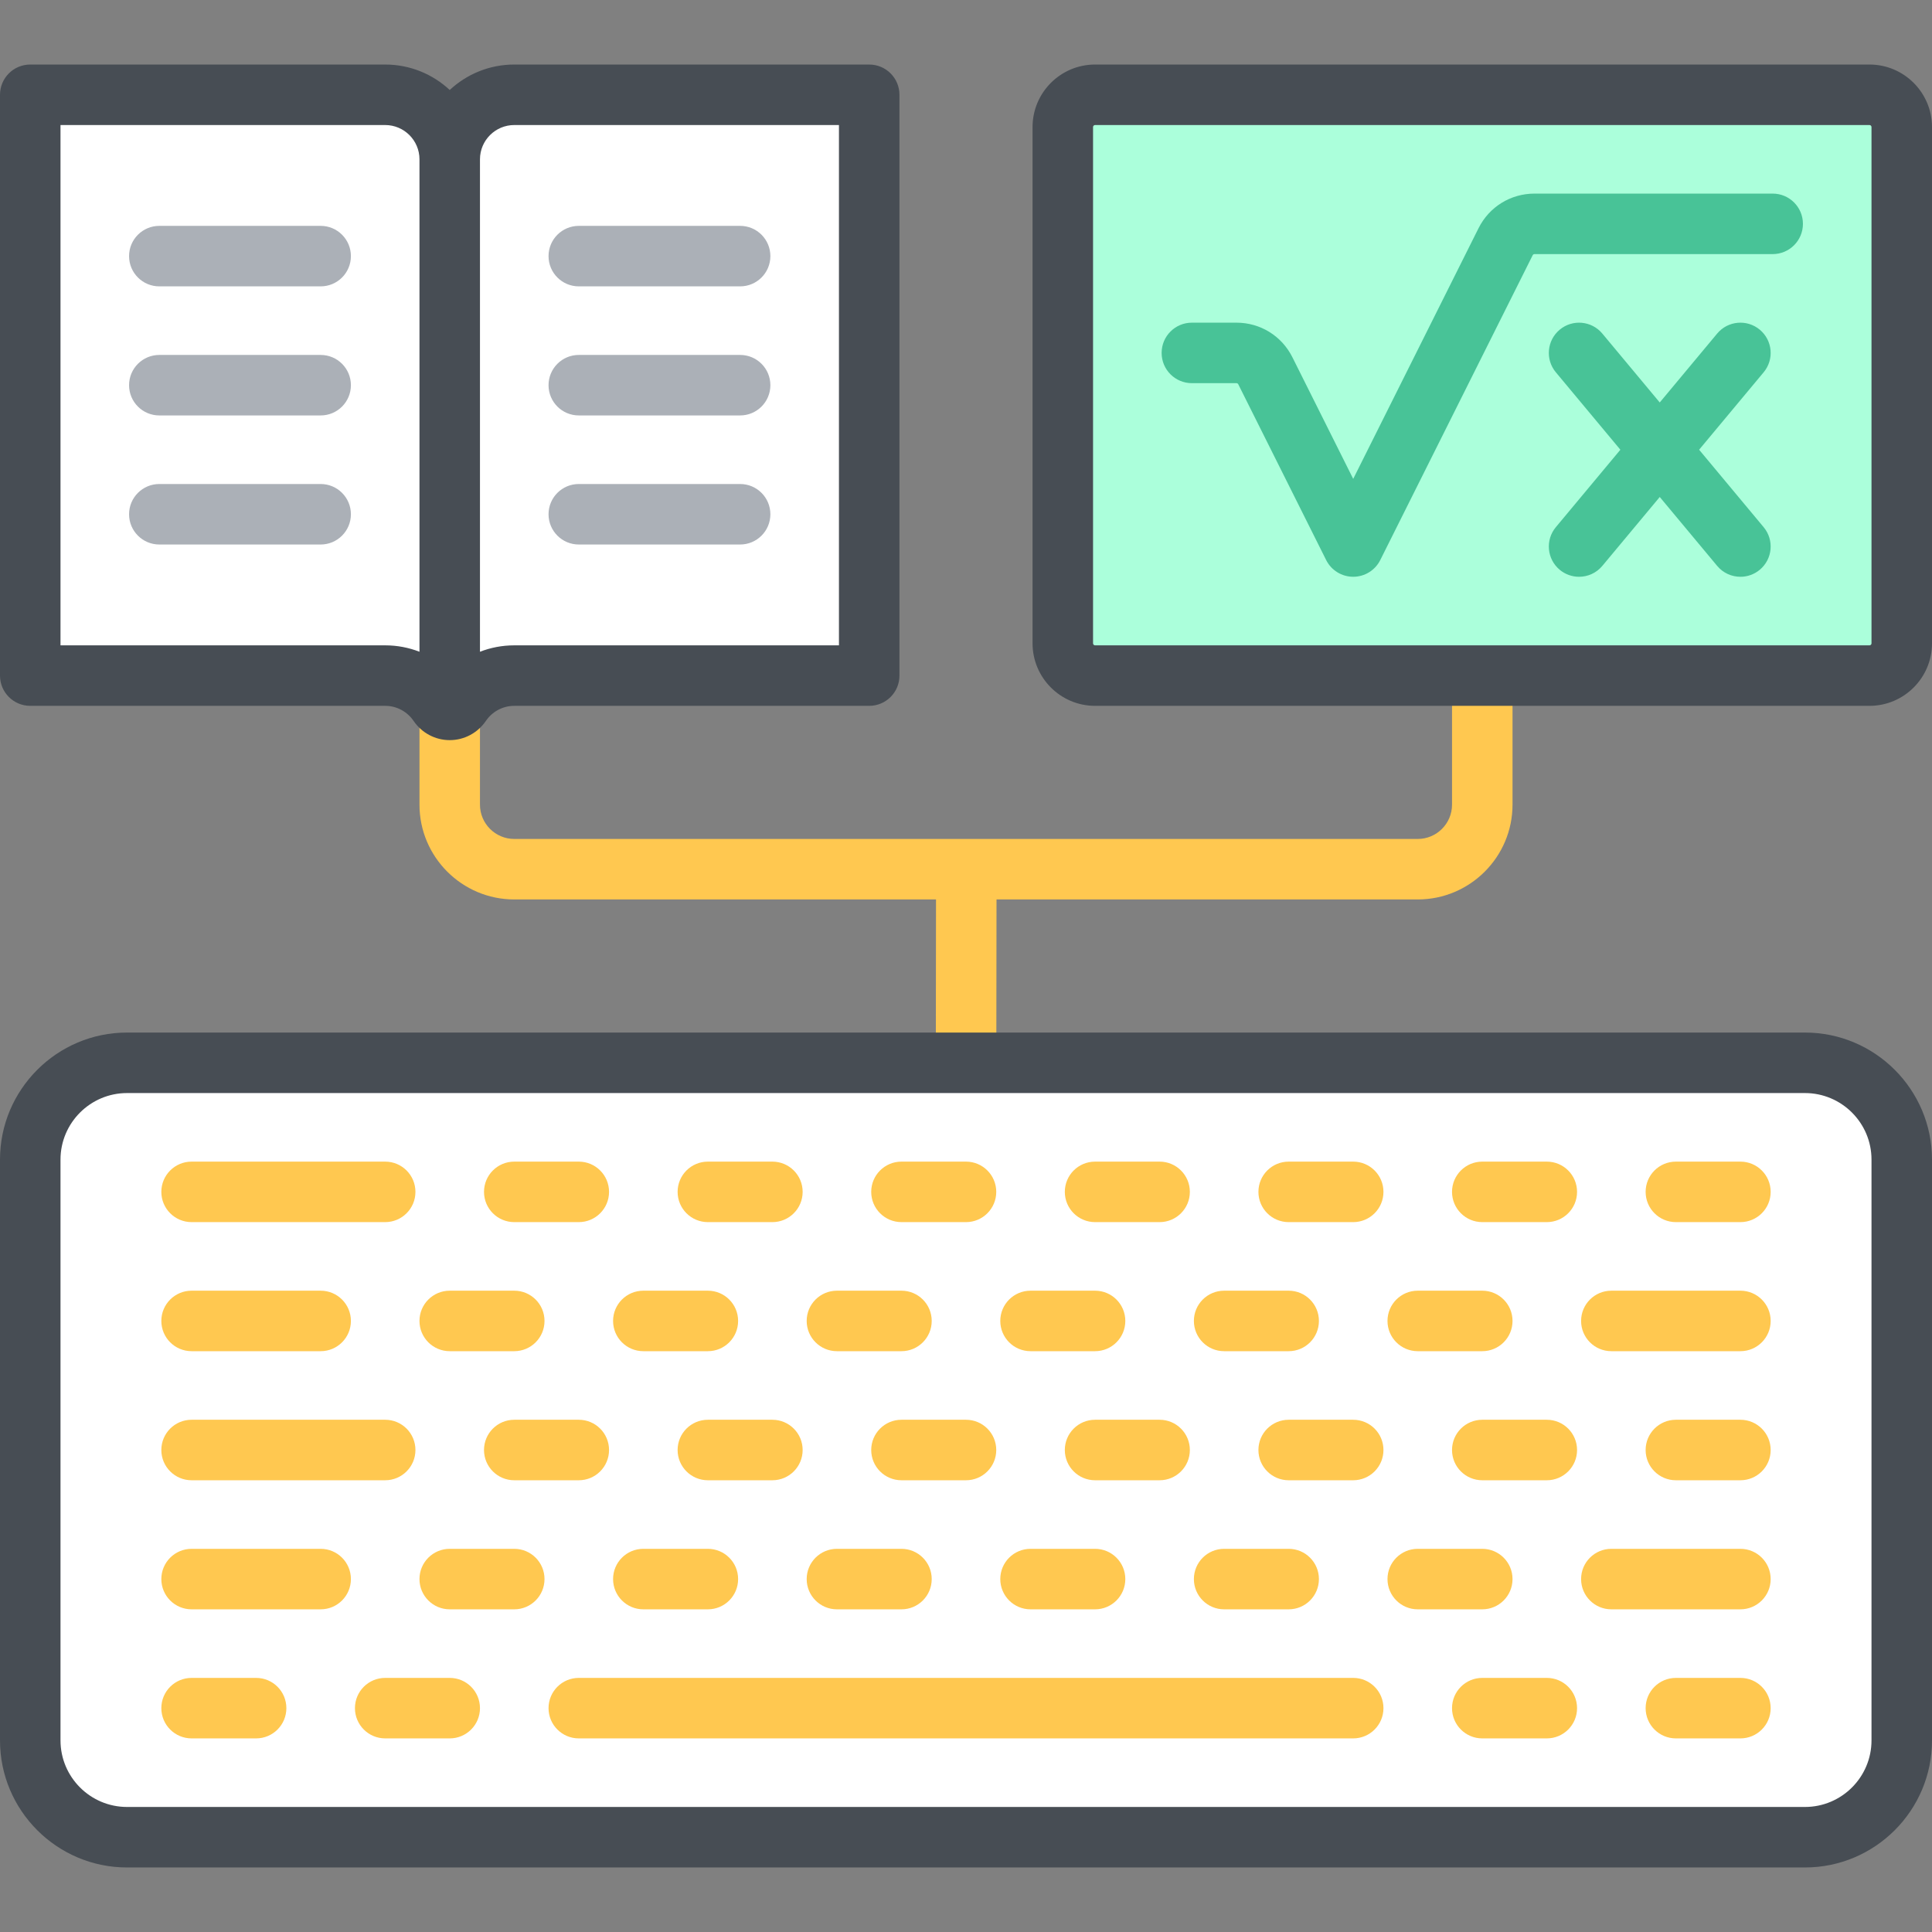 <?xml version="1.0" encoding="iso-8859-1"?>
<!-- Generator: Adobe Illustrator 19.0.0, SVG Export Plug-In . SVG Version: 6.00 Build 0)  -->
<svg version="1.1" id="Capa_1" xmlns="http://www.w3.org/2000/svg" xmlns:xlink="http://www.w3.org/1999/xlink" x="0px" y="0px"
	 viewBox="0 0 512 512" style="enable-background:new 0 0 512 512;" xml:space="preserve">
<rect x="0" y="0" width="512" height="512" fill="#808080" stroke="none"/>
<path style="fill:#FFC850;" d="M264.03,284.327l0.058-45.963h111.629c13.851,0,25.119-11.268,25.119-25.119v-33.67h-16.033v33.67
	c0,5.01-4.076,9.086-9.086,9.086H136.284c-5.01,0-9.086-4.076-9.086-9.086V188.66h-16.033v24.585
	c0,13.851,11.268,25.119,25.119,25.119h111.769l-0.057,45.963H264.03z"/>
<g>
	<path style="fill:#FFFFFF;" d="M478.33,486.881H33.67c-14.168,0-25.653-11.485-25.653-25.653V307.307
		c0-14.168,11.485-25.653,25.653-25.653h444.66c14.168,0,25.653,11.485,25.653,25.653v153.921
		C503.983,475.396,492.498,486.881,478.33,486.881z"/>
	<path style="fill:#FFFFFF;" d="M136.284,25.119c-9.445,0-17.102,7.656-17.102,17.102c0-9.446-7.658-17.102-17.102-17.102H8.017
		V179.04h94.063c9.445,0,17.102,7.656,17.102,17.102c0-9.446,7.658-17.102,17.102-17.102h94.063V25.119H136.284z"/>
</g>
<path style="fill:#ABFFDB;" d="M495.432,179.04H290.205c-4.722,0-8.551-3.829-8.551-8.551V33.67c0-4.722,3.829-8.551,8.551-8.551
	h205.228c4.722,0,8.551,3.829,8.551,8.551v136.818C503.983,175.211,500.155,179.04,495.432,179.04z"/>
<g>
	<path style="fill:#FFC850;" d="M358.614,444.66H153.386c-4.427,0-8.017,3.589-8.017,8.017c0,4.427,3.589,8.017,8.017,8.017h205.228
		c4.427,0,8.017-3.589,8.017-8.017C366.63,448.249,363.041,444.66,358.614,444.66z"/>
	<path style="fill:#FFC850;" d="M119.182,444.66h-17.102c-4.427,0-8.017,3.589-8.017,8.017c0,4.427,3.589,8.017,8.017,8.017h17.102
		c4.427,0,8.017-3.589,8.017-8.017C127.198,448.249,123.609,444.66,119.182,444.66z"/>
	<path style="fill:#FFC850;" d="M67.875,444.66H50.772c-4.427,0-8.017,3.589-8.017,8.017c0,4.427,3.589,8.017,8.017,8.017h17.102
		c4.427,0,8.017-3.589,8.017-8.017C75.891,448.249,72.302,444.66,67.875,444.66z"/>
	<path style="fill:#FFC850;" d="M461.228,444.66h-17.102c-4.427,0-8.017,3.589-8.017,8.017c0,4.427,3.589,8.017,8.017,8.017h17.102
		c4.427,0,8.017-3.589,8.017-8.017C469.244,448.249,465.655,444.66,461.228,444.66z"/>
	<path style="fill:#FFC850;" d="M409.921,444.66h-17.102c-4.427,0-8.017,3.589-8.017,8.017c0,4.427,3.589,8.017,8.017,8.017h17.102
		c4.427,0,8.017-3.589,8.017-8.017C417.937,448.249,414.348,444.66,409.921,444.66z"/>
	<path style="fill:#FFC850;" d="M427.023,426.489h34.205c4.427,0,8.017-3.589,8.017-8.017c0-4.427-3.589-8.017-8.017-8.017h-34.205
		c-4.427,0-8.017,3.589-8.017,8.017C419.006,422.899,422.596,426.489,427.023,426.489z"/>
	<path style="fill:#FFC850;" d="M375.716,426.489h17.102c4.427,0,8.017-3.589,8.017-8.017c0-4.427-3.589-8.017-8.017-8.017h-17.102
		c-4.427,0-8.017,3.589-8.017,8.017C367.699,422.899,371.289,426.489,375.716,426.489z"/>
	<path style="fill:#FFC850;" d="M324.409,426.489h17.102c4.427,0,8.017-3.589,8.017-8.017c0-4.427-3.589-8.017-8.017-8.017h-17.102
		c-4.427,0-8.017,3.589-8.017,8.017C316.392,422.899,319.982,426.489,324.409,426.489z"/>
	<path style="fill:#FFC850;" d="M273.102,426.489h17.102c4.427,0,8.017-3.589,8.017-8.017c0-4.427-3.589-8.017-8.017-8.017h-17.102
		c-4.427,0-8.017,3.589-8.017,8.017C265.086,422.899,268.675,426.489,273.102,426.489z"/>
	<path style="fill:#FFC850;" d="M221.795,426.489h17.102c4.427,0,8.017-3.589,8.017-8.017c0-4.427-3.589-8.017-8.017-8.017h-17.102
		c-4.427,0-8.017,3.589-8.017,8.017C213.779,422.899,217.368,426.489,221.795,426.489z"/>
	<path style="fill:#FFC850;" d="M170.489,426.489h17.102c4.427,0,8.017-3.589,8.017-8.017c0-4.427-3.589-8.017-8.017-8.017h-17.102
		c-4.427,0-8.017,3.589-8.017,8.017C162.472,422.899,166.061,426.489,170.489,426.489z"/>
	<path style="fill:#FFC850;" d="M136.284,410.455h-17.102c-4.427,0-8.017,3.589-8.017,8.017c0,4.427,3.589,8.017,8.017,8.017h17.102
		c4.427,0,8.017-3.589,8.017-8.017C144.301,414.044,140.711,410.455,136.284,410.455z"/>
	<path style="fill:#FFC850;" d="M84.977,410.455H50.772c-4.427,0-8.017,3.589-8.017,8.017c0,4.427,3.589,8.017,8.017,8.017h34.205
		c4.427,0,8.017-3.589,8.017-8.017C92.994,414.044,89.404,410.455,84.977,410.455z"/>
	<path style="fill:#FFC850;" d="M427.023,358.079h34.205c4.427,0,8.017-3.589,8.017-8.017c0-4.427-3.589-8.017-8.017-8.017h-34.205
		c-4.427,0-8.017,3.589-8.017,8.017C419.006,354.49,422.596,358.079,427.023,358.079z"/>
	<path style="fill:#FFC850;" d="M375.716,358.079h17.102c4.427,0,8.017-3.589,8.017-8.017c0-4.427-3.589-8.017-8.017-8.017h-17.102
		c-4.427,0-8.017,3.589-8.017,8.017C367.699,354.49,371.289,358.079,375.716,358.079z"/>
	<path style="fill:#FFC850;" d="M324.409,358.079h17.102c4.427,0,8.017-3.589,8.017-8.017c0-4.427-3.589-8.017-8.017-8.017h-17.102
		c-4.427,0-8.017,3.589-8.017,8.017C316.392,354.49,319.982,358.079,324.409,358.079z"/>
	<path style="fill:#FFC850;" d="M273.102,358.079h17.102c4.427,0,8.017-3.589,8.017-8.017c0-4.427-3.589-8.017-8.017-8.017h-17.102
		c-4.427,0-8.017,3.589-8.017,8.017C265.086,354.49,268.675,358.079,273.102,358.079z"/>
	<path style="fill:#FFC850;" d="M221.795,358.079h17.102c4.427,0,8.017-3.589,8.017-8.017c0-4.427-3.589-8.017-8.017-8.017h-17.102
		c-4.427,0-8.017,3.589-8.017,8.017C213.779,354.49,217.368,358.079,221.795,358.079z"/>
	<path style="fill:#FFC850;" d="M170.489,358.079h17.102c4.427,0,8.017-3.589,8.017-8.017c0-4.427-3.589-8.017-8.017-8.017h-17.102
		c-4.427,0-8.017,3.589-8.017,8.017C162.472,354.49,166.061,358.079,170.489,358.079z"/>
	<path style="fill:#FFC850;" d="M119.182,358.079h17.102c4.427,0,8.017-3.589,8.017-8.017c0-4.427-3.589-8.017-8.017-8.017h-17.102
		c-4.427,0-8.017,3.589-8.017,8.017C111.165,354.49,114.754,358.079,119.182,358.079z"/>
	<path style="fill:#FFC850;" d="M50.772,358.079h34.205c4.427,0,8.017-3.589,8.017-8.017c0-4.427-3.589-8.017-8.017-8.017H50.772
		c-4.427,0-8.017,3.589-8.017,8.017C42.756,354.49,46.345,358.079,50.772,358.079z"/>
	<path style="fill:#FFC850;" d="M461.228,376.251h-17.102c-4.427,0-8.017,3.589-8.017,8.017c0,4.427,3.589,8.017,8.017,8.017h17.102
		c4.427,0,8.017-3.589,8.017-8.017C469.244,379.84,465.655,376.251,461.228,376.251z"/>
	<path style="fill:#FFC850;" d="M409.921,376.251h-17.102c-4.427,0-8.017,3.589-8.017,8.017c0,4.427,3.589,8.017,8.017,8.017h17.102
		c4.427,0,8.017-3.589,8.017-8.017C417.937,379.84,414.348,376.251,409.921,376.251z"/>
	<path style="fill:#FFC850;" d="M358.614,376.251h-17.102c-4.427,0-8.017,3.589-8.017,8.017c0,4.427,3.589,8.017,8.017,8.017h17.102
		c4.427,0,8.017-3.589,8.017-8.017C366.63,379.84,363.041,376.251,358.614,376.251z"/>
	<path style="fill:#FFC850;" d="M307.307,376.251h-17.102c-4.427,0-8.017,3.589-8.017,8.017c0,4.427,3.589,8.017,8.017,8.017h17.102
		c4.427,0,8.017-3.589,8.017-8.017C315.324,379.84,311.734,376.251,307.307,376.251z"/>
	<path style="fill:#FFC850;" d="M230.881,384.267c0,4.427,3.589,8.017,8.017,8.017H256c4.427,0,8.017-3.589,8.017-8.017
		c0-4.427-3.589-8.017-8.017-8.017h-17.102C234.47,376.251,230.881,379.84,230.881,384.267z"/>
	<path style="fill:#FFC850;" d="M204.693,376.251h-17.102c-4.427,0-8.017,3.589-8.017,8.017c0,4.427,3.589,8.017,8.017,8.017h17.102
		c4.427,0,8.017-3.589,8.017-8.017C212.71,379.84,209.12,376.251,204.693,376.251z"/>
	<path style="fill:#FFC850;" d="M153.386,376.251h-17.102c-4.427,0-8.017,3.589-8.017,8.017c0,4.427,3.589,8.017,8.017,8.017h17.102
		c4.427,0,8.017-3.589,8.017-8.017C161.403,379.84,157.814,376.251,153.386,376.251z"/>
	<path style="fill:#FFC850;" d="M50.772,392.284h51.307c4.427,0,8.017-3.589,8.017-8.017c0-4.427-3.589-8.017-8.017-8.017H50.772
		c-4.427,0-8.017,3.589-8.017,8.017C42.756,388.695,46.345,392.284,50.772,392.284z"/>
	<path style="fill:#FFC850;" d="M444.125,323.875h17.102c4.427,0,8.017-3.589,8.017-8.017c0-4.427-3.589-8.017-8.017-8.017h-17.102
		c-4.427,0-8.017,3.589-8.017,8.017C436.109,320.285,439.698,323.875,444.125,323.875z"/>
	<path style="fill:#FFC850;" d="M392.818,323.875h17.102c4.427,0,8.017-3.589,8.017-8.017c0-4.427-3.589-8.017-8.017-8.017h-17.102
		c-4.427,0-8.017,3.589-8.017,8.017C384.802,320.285,388.391,323.875,392.818,323.875z"/>
	<path style="fill:#FFC850;" d="M341.511,323.875h17.102c4.427,0,8.017-3.589,8.017-8.017c0-4.427-3.589-8.017-8.017-8.017h-17.102
		c-4.427,0-8.017,3.589-8.017,8.017C333.495,320.285,337.084,323.875,341.511,323.875z"/>
	<path style="fill:#FFC850;" d="M290.205,323.875h17.102c4.427,0,8.017-3.589,8.017-8.017c0-4.427-3.589-8.017-8.017-8.017h-17.102
		c-4.427,0-8.017,3.589-8.017,8.017C282.188,320.285,285.777,323.875,290.205,323.875z"/>
	<path style="fill:#FFC850;" d="M238.898,307.841c-4.427,0-8.017,3.589-8.017,8.017c0,4.427,3.589,8.017,8.017,8.017H256
		c4.427,0,8.017-3.589,8.017-8.017c0-4.427-3.589-8.017-8.017-8.017H238.898z"/>
	<path style="fill:#FFC850;" d="M187.591,323.875h17.102c4.427,0,8.017-3.589,8.017-8.017c0-4.427-3.589-8.017-8.017-8.017h-17.102
		c-4.427,0-8.017,3.589-8.017,8.017C179.574,320.285,183.163,323.875,187.591,323.875z"/>
	<path style="fill:#FFC850;" d="M136.284,323.875h17.102c4.427,0,8.017-3.589,8.017-8.017c0-4.427-3.589-8.017-8.017-8.017h-17.102
		c-4.427,0-8.017,3.589-8.017,8.017C128.267,320.285,131.857,323.875,136.284,323.875z"/>
	<path style="fill:#FFC850;" d="M50.772,323.875h51.307c4.427,0,8.017-3.589,8.017-8.017c0-4.427-3.589-8.017-8.017-8.017H50.772
		c-4.427,0-8.017,3.589-8.017,8.017C42.756,320.285,46.345,323.875,50.772,323.875z"/>
</g>
<g>
	<path style="fill:#ABB0B7;" d="M84.977,59.858H42.221c-4.427,0-8.017,3.589-8.017,8.017s3.589,8.017,8.017,8.017h42.756
		c4.427,0,8.017-3.589,8.017-8.017S89.404,59.858,84.977,59.858z"/>
	<path style="fill:#ABB0B7;" d="M84.977,128.267H42.221c-4.427,0-8.017,3.589-8.017,8.017c0,4.427,3.589,8.017,8.017,8.017h42.756
		c4.427,0,8.017-3.589,8.017-8.017C92.994,131.857,89.404,128.267,84.977,128.267z"/>
	<path style="fill:#ABB0B7;" d="M84.977,94.063H42.221c-4.427,0-8.017,3.589-8.017,8.017c0,4.427,3.589,8.017,8.017,8.017h42.756
		c4.427,0,8.017-3.589,8.017-8.017C92.994,97.652,89.404,94.063,84.977,94.063z"/>
	<path style="fill:#ABB0B7;" d="M153.386,75.891h42.756c4.427,0,8.017-3.589,8.017-8.017s-3.589-8.017-8.017-8.017h-42.756
		c-4.427,0-8.017,3.589-8.017,8.017S148.959,75.891,153.386,75.891z"/>
	<path style="fill:#ABB0B7;" d="M153.386,144.301h42.756c4.427,0,8.017-3.589,8.017-8.017c0-4.427-3.589-8.017-8.017-8.017h-42.756
		c-4.427,0-8.017,3.589-8.017,8.017C145.37,140.711,148.959,144.301,153.386,144.301z"/>
	<path style="fill:#ABB0B7;" d="M153.386,110.096h42.756c4.427,0,8.017-3.589,8.017-8.017c0-4.427-3.589-8.017-8.017-8.017h-42.756
		c-4.427,0-8.017,3.589-8.017,8.017C145.37,106.507,148.959,110.096,153.386,110.096z"/>
</g>
<g>
	<path style="fill:#48C397;" d="M406.654,67.34h63.125c4.427,0,8.017-3.589,8.017-8.017s-3.589-8.017-8.017-8.017h-63.125
		c-6.316,0-11.994,3.509-14.819,9.158l-33.221,66.443l-16.12-32.239c-2.824-5.649-8.502-9.158-14.818-9.158h-11.818
		c-4.427,0-8.017,3.589-8.017,8.017c0,4.427,3.589,8.017,8.017,8.017h11.818c0.203,0,0.387,0.113,0.478,0.295l23.29,46.58
		c1.357,2.716,4.133,4.432,7.17,4.432c3.037,0,5.813-1.716,7.17-4.432l40.392-80.784C406.267,67.454,406.45,67.34,406.654,67.34z"/>
	<path style="fill:#48C397;" d="M466.359,87.369c-3.401-2.834-8.456-2.375-11.291,1.026L439.85,106.66l-15.219-18.263
		c-2.835-3.402-7.891-3.861-11.291-1.026c-3.401,2.835-3.861,7.889-1.026,11.291l17.101,20.522l-17.101,20.522
		c-2.835,3.401-2.375,8.456,1.026,11.291c1.499,1.248,3.318,1.858,5.127,1.858c2.296,0,4.577-0.982,6.163-2.885l15.219-18.263
		l15.219,18.263c1.585,1.903,3.866,2.885,6.163,2.885c1.81,0,3.63-0.609,5.127-1.858c3.401-2.835,3.861-7.89,1.026-11.291
		l-17.1-20.523l17.101-20.522C470.221,95.259,469.761,90.204,466.359,87.369z"/>
</g>
<path style="fill:#474D54;" d="M247.996,273.637H33.67c-18.566,0-33.67,15.105-33.67,33.67v153.921
	c0,18.566,15.105,33.67,33.67,33.67h444.66c18.566,0,33.67-15.105,33.67-33.67V307.307c0-18.566-15.105-33.67-33.67-33.67h-214.3
	H247.996z M119.182,196.142c3.844,0,7.422-1.918,9.584-5.095c1.636-2.406,4.396-3.99,7.519-3.99h94.063
	c4.427,0,8.017-3.589,8.017-8.017V25.119c0-4.427-3.589-8.017-8.017-8.017h-94.063c-6.603,0-12.614,2.564-17.102,6.745
	c-4.488-4.18-10.5-6.745-17.102-6.745H8.017C3.589,17.102,0,20.692,0,25.119V179.04c0,4.427,3.589,8.017,8.017,8.017h94.063
	c3.123,0,5.882,1.583,7.519,3.99C111.759,194.224,115.338,196.142,119.182,196.142L119.182,196.142z M400.835,187.056h94.597
	c9.136,0,16.568-7.432,16.568-16.568V33.67c0-9.136-7.432-16.568-16.568-16.568H290.205c-9.136,0-16.568,7.432-16.568,16.568
	v136.818c0,9.136,7.432,16.568,16.568,16.568h94.597H400.835z M289.67,170.489V33.67c0-0.295,0.239-0.534,0.534-0.534h205.228
	c0.295,0,0.534,0.239,0.534,0.534v136.818c0,0.295-0.239,0.534-0.534,0.534H290.205C289.91,171.023,289.67,170.784,289.67,170.489z
	 M136.284,33.136h86.046v137.887h-86.046c-3.202,0-6.267,0.602-9.086,1.7V42.221C127.198,37.211,131.274,33.136,136.284,33.136z
	 M102.079,171.023H16.033V33.136h86.046c5.01,0,9.086,4.076,9.086,9.086v130.501C108.346,171.625,105.282,171.023,102.079,171.023z
	 M495.967,307.307v153.921c0,9.725-7.912,17.637-17.637,17.637H33.67c-9.725,0-17.637-7.912-17.637-17.637V307.307
	c0-9.725,7.912-17.637,17.637-17.637h444.66C488.055,289.67,495.967,297.582,495.967,307.307z"/>
<g>
</g>
<g>
</g>
<g>
</g>
<g>
</g>
<g>
</g>
<g>
</g>
<g>
</g>
<g>
</g>
<g>
</g>
<g>
</g>
<g>
</g>
<g>
</g>
<g>
</g>
<g>
</g>
<g>
</g>
</svg>
